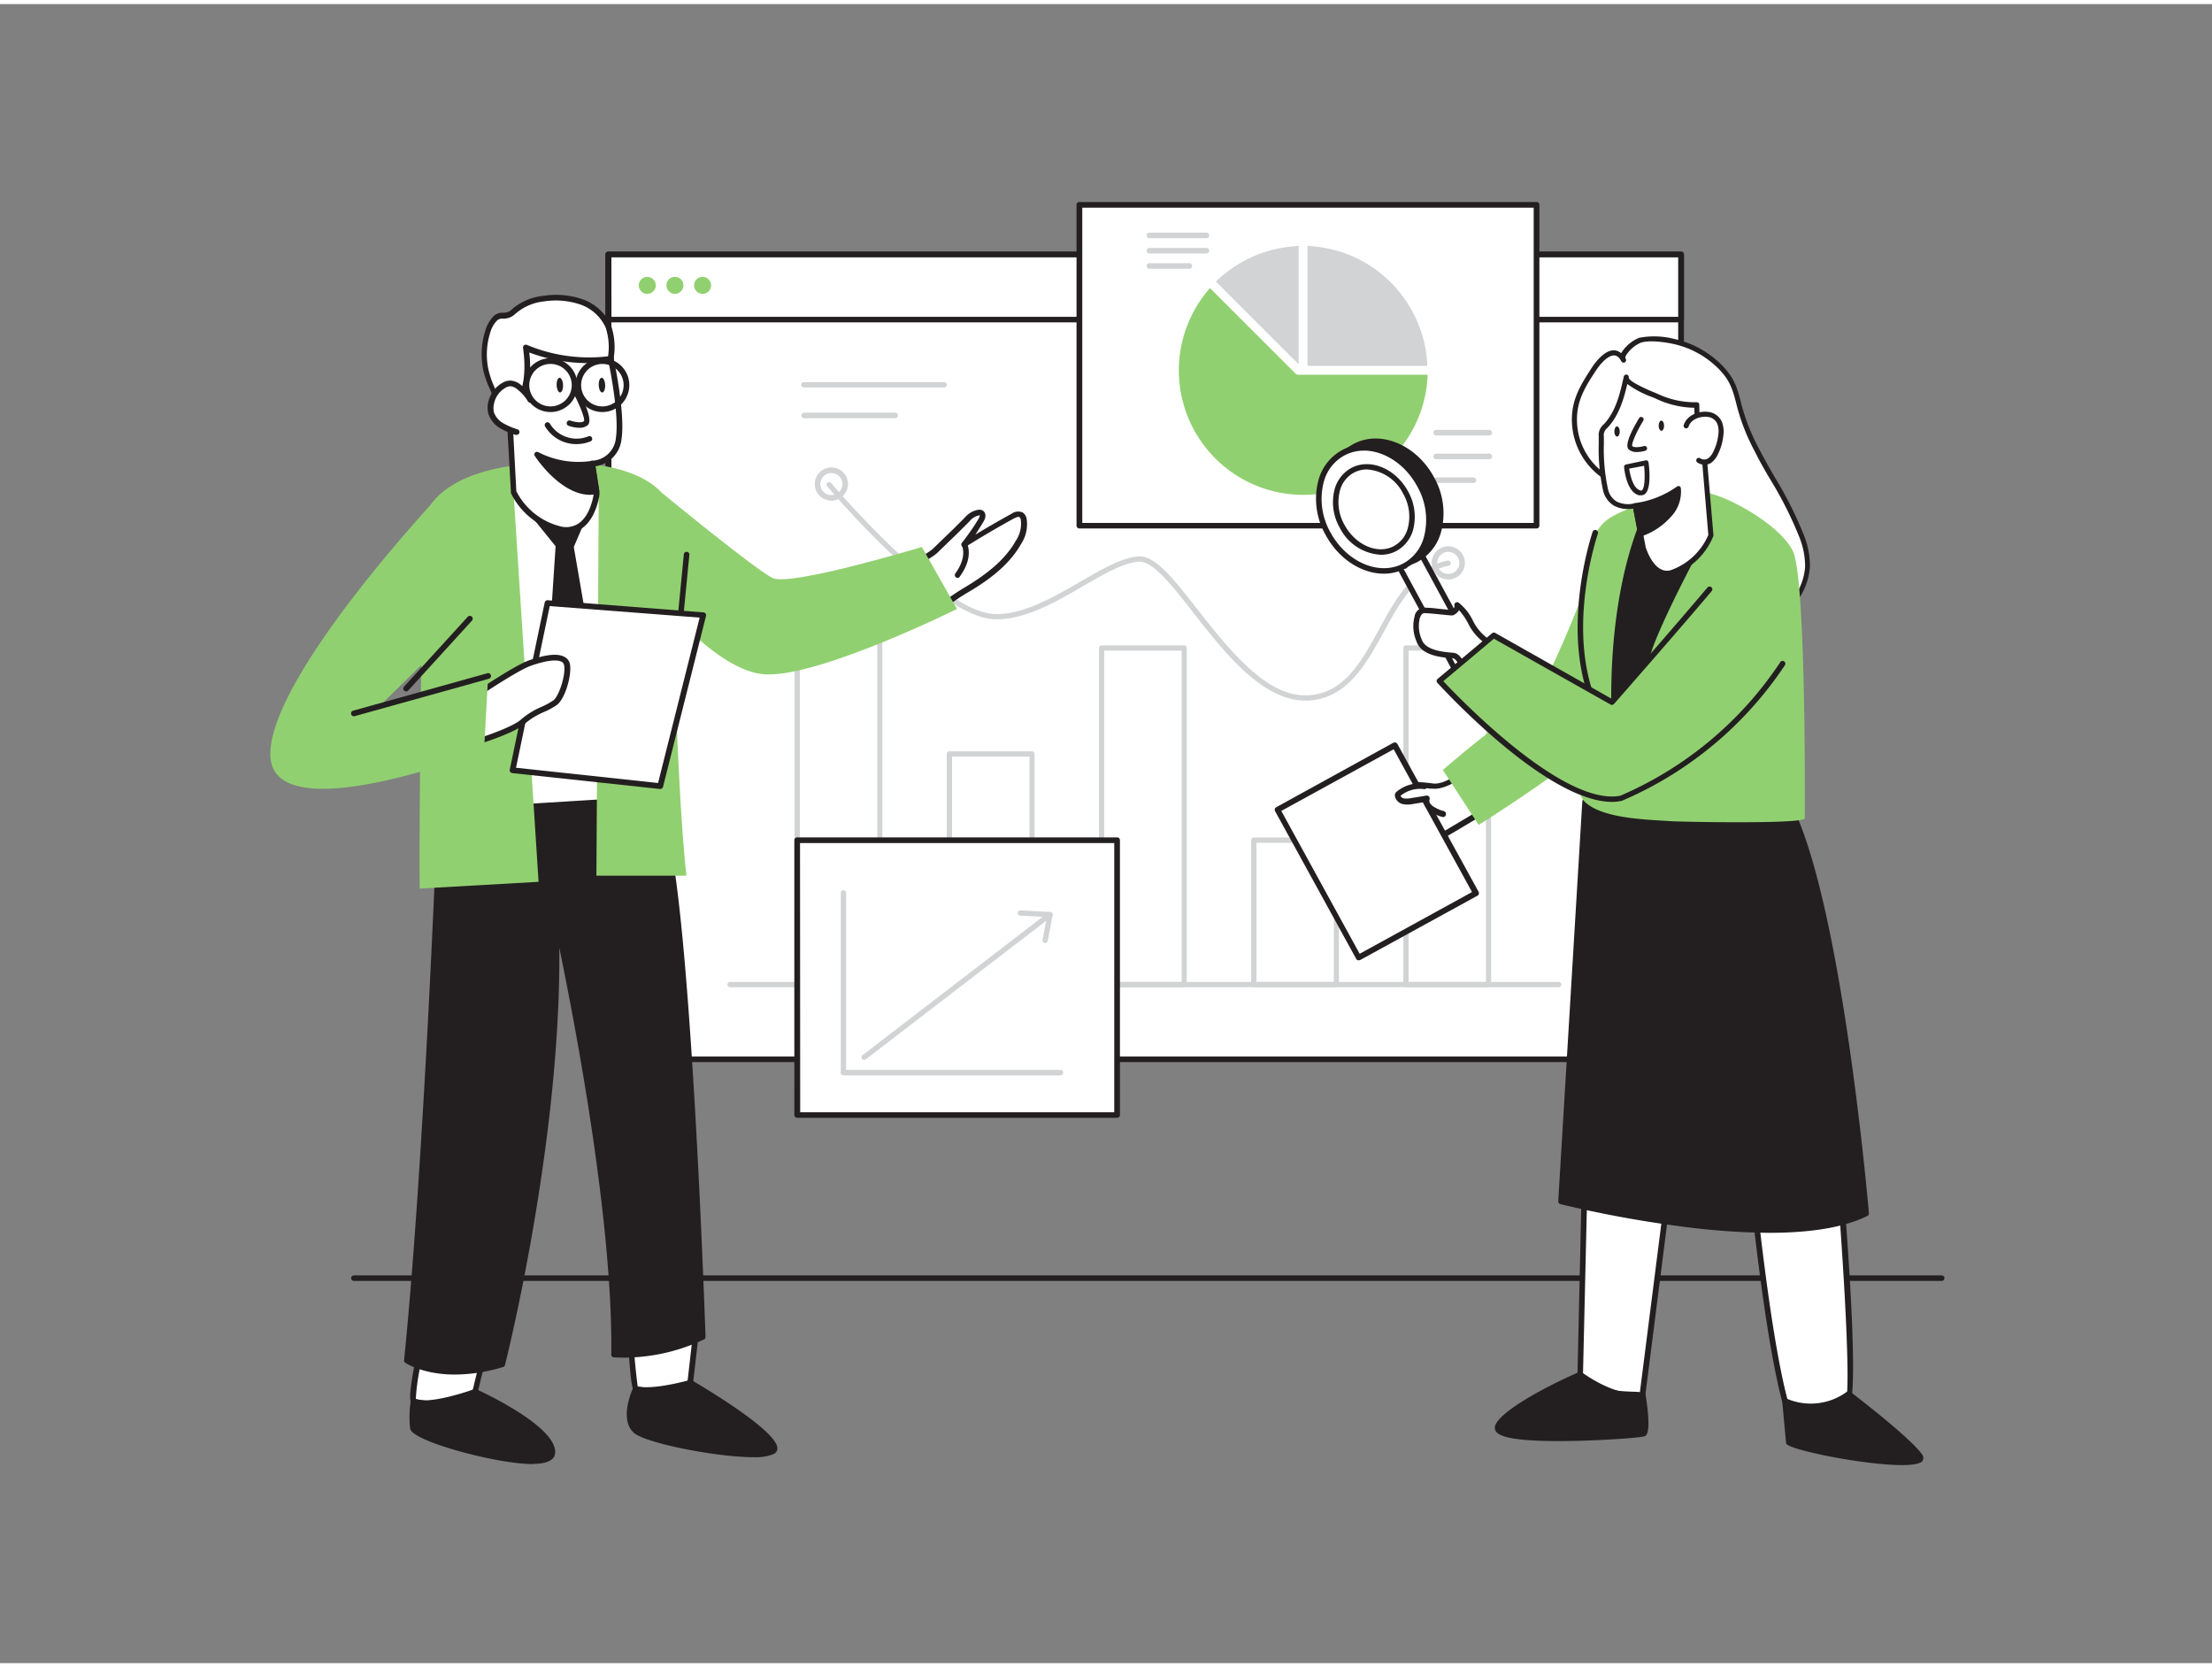 <svg xmlns="http://www.w3.org/2000/svg" viewBox="0 0 400 300" width="406" height="306" class="illustration styles_illustrationTablet__1DWOa"><rect x="0" y="0" width="400" height="300" fill="#808080" stroke="none"/><g id="_568_analytics_team_flatline" data-name="#568_analytics_team_flatline"><path d="M351.12,230.89H64a.5.5,0,0,1-.5-.5.5.5,0,0,1,.5-.5H351.12a.5.5,0,0,1,.5.5A.51.51,0,0,1,351.12,230.89Z" fill="#231f20"></path><rect x="110.04" y="45.28" width="193.95" height="145.51" fill="#fff"></rect><path d="M304,191.31H110a.52.52,0,0,1-.52-.52V45.28a.51.51,0,0,1,.52-.51H304a.51.51,0,0,1,.51.51V190.79A.51.51,0,0,1,304,191.31Zm-193.43-1H303.47V45.8H110.56Z" fill="#231f20"></path><path d="M159.08,177.78H144.16a.48.48,0,0,1-.48-.48V106.18a.49.49,0,0,1,.48-.48h14.92a.49.49,0,0,1,.48.48V177.3A.48.48,0,0,1,159.08,177.78Zm-14.44-.95h14V106.66h-14Z" fill="#d1d3d4"></path><path d="M186.6,177.78H171.68a.48.48,0,0,1-.48-.48V135.59a.48.48,0,0,1,.48-.47H186.6a.48.48,0,0,1,.48.47V177.3A.48.48,0,0,1,186.6,177.78Zm-14.44-.95h14V136.07h-14Z" fill="#d1d3d4"></path><path d="M214.12,177.78H199.2a.47.47,0,0,1-.47-.48V116.43a.47.47,0,0,1,.47-.47h14.92a.47.47,0,0,1,.48.47V177.3A.47.47,0,0,1,214.12,177.78Zm-14.44-.95h14V116.91h-14Z" fill="#d1d3d4"></path><path d="M241.64,177.78H226.72a.47.47,0,0,1-.47-.48V151.19a.48.48,0,0,1,.47-.48h14.92a.48.48,0,0,1,.48.48V177.3A.47.47,0,0,1,241.64,177.78Zm-14.44-.95h14V151.67h-14Z" fill="#d1d3d4"></path><path d="M269.17,177.78H254.25a.47.47,0,0,1-.48-.48V116.43a.47.47,0,0,1,.48-.47h14.92a.47.47,0,0,1,.47.47V177.3A.47.47,0,0,1,269.17,177.78Zm-14.45-.95h14V116.91h-14Z" fill="#d1d3d4"></path><path d="M268.81,81.81H243.57a.48.48,0,1,1,0-1h25.24a.48.48,0,1,1,0,1Z" fill="#d1d3d4"></path><path d="M268.81,87.38H243.57a.48.48,0,1,1,0-.95h25.24a.48.48,0,1,1,0,.95Z" fill="#d1d3d4"></path><path d="M260,93H243.57a.48.48,0,1,1,0-1H260a.48.48,0,1,1,0,1Z" fill="#d1d3d4"></path><path d="M170.66,69.32H145.42a.48.48,0,1,1,0-.95h25.24a.48.48,0,1,1,0,.95Z" fill="#d1d3d4"></path><path d="M161.88,74.89H145.42a.48.48,0,1,1,0-1h16.46a.48.48,0,1,1,0,1Z" fill="#d1d3d4"></path><path d="M236,125.94c-7.8,0-14.67-8.8-20.21-15.9-3.7-4.74-7.2-9.21-9.68-9.21h-.06c-2.7.08-6.31,2.17-10.15,4.39-5.1,3-10.89,6.29-16.28,6-10.1-.55-29.24-23.06-30-24a.47.47,0,0,1,0-.67.49.49,0,0,1,.68.06c.19.23,19.68,23.15,29.37,23.67,5.11.3,10.77-3,15.76-5.88,3.93-2.27,7.65-4.43,10.59-4.52h.1c2.94,0,6.25,4.24,10.42,9.58C222,116.39,228.71,125,236,125h.44c6.57-.32,9.65-5.94,12.92-11.89,3-5.55,6.19-11.28,12.41-12.47a.48.48,0,0,1,.56.38.48.48,0,0,1-.38.56c-5.78,1.1-8.82,6.64-11.75,12-3.25,5.92-6.61,12-13.71,12.38Z" fill="#d1d3d4"></path><path d="M281.93,177.78H132.1a.48.48,0,1,1,0-.95H281.93a.48.48,0,0,1,0,.95Z" fill="#d1d3d4"></path><path d="M150.34,89.79a3,3,0,1,1,3-3A3,3,0,0,1,150.34,89.79Zm0-5a2,2,0,1,0,2,2A2,2,0,0,0,150.34,84.8Z" fill="#d1d3d4"></path><path d="M261.9,104.05a3,3,0,1,1,3-3A3,3,0,0,1,261.9,104.05Zm0-5a2,2,0,1,0,2,2A2,2,0,0,0,261.9,99.07Z" fill="#d1d3d4"></path><rect x="110.04" y="45.28" width="193.95" height="11.75" fill="#fff"></rect><path d="M304,57.55H110a.51.51,0,0,1-.52-.51V45.28a.51.51,0,0,1,.52-.51H304a.51.51,0,0,1,.51.51V57A.51.51,0,0,1,304,57.55Zm-193.43-1H303.47V45.8H110.56Z" fill="#231f20"></path><rect x="195.19" y="36.29" width="82.67" height="58.02" fill="#fff"></rect><path d="M277.86,94.82H195.19a.52.52,0,0,1-.52-.51v-58a.52.52,0,0,1,.52-.52h82.67a.51.51,0,0,1,.51.52v58A.51.51,0,0,1,277.86,94.82Zm-82.15-1h81.63v-57H195.71Z" fill="#231f20"></path><path d="M219,51.55l15.23,15.22a.78.78,0,0,0,.61.26q11.46,0,22.94,0h.38a22.5,22.5,0,1,1-39.36-15.67Z" fill="#91d070"></path><path d="M236.44,43.71V65.43l.22,0,21,0c.46,0,.46,0,.43-.48A22.7,22.7,0,0,0,244.7,45.65a23.16,23.16,0,0,0-7.27-1.84Z" fill="#d1d3d4"></path><path d="M234.84,65.14V43.73a24.42,24.42,0,0,0-7.38,1.55,23.25,23.25,0,0,0-7.59,4.9Z" fill="#d1d3d4"></path><path d="M269.32,78h-9.61a.5.5,0,0,1-.5-.5.5.5,0,0,1,.5-.5h9.61a.5.5,0,0,1,.5.5A.5.5,0,0,1,269.32,78Z" fill="#d1d3d4"></path><path d="M269.32,82.3h-9.61a.5.5,0,0,1-.5-.5.5.5,0,0,1,.5-.5h9.61a.5.5,0,0,1,.5.5A.5.5,0,0,1,269.32,82.3Z" fill="#d1d3d4"></path><path d="M266.45,86.59h-6.74a.5.5,0,0,1-.5-.5.5.5,0,0,1,.5-.5h6.74a.5.5,0,0,1,.5.5A.5.5,0,0,1,266.45,86.59Z" fill="#d1d3d4"></path><path d="M218.16,42.33H207.84a.5.5,0,0,1-.5-.5.5.5,0,0,1,.5-.5h10.32a.5.5,0,0,1,.5.5A.5.5,0,0,1,218.16,42.33Z" fill="#d1d3d4"></path><path d="M218.16,45.1H207.84a.5.5,0,0,1-.5-.5.5.5,0,0,1,.5-.5h10.32a.5.5,0,0,1,.5.5A.5.5,0,0,1,218.16,45.1Z" fill="#d1d3d4"></path><path d="M215.08,47.86h-7.24a.5.5,0,0,1,0-1h7.24a.5.5,0,0,1,0,1Z" fill="#d1d3d4"></path><path d="M113.84,237.92s.56,12.18,1.12,12.48,8.43,1,9.83-1.1l1-8.7Z" fill="#fff"></path><path d="M119,251.29a15.17,15.17,0,0,1-4.23-.44c-.31-.16-.82-.43-1.39-12.9a.51.51,0,0,1,.18-.42.48.48,0,0,1,.44-.11l11.93,2.68a.51.51,0,0,1,.4.56l-1,8.69a.45.45,0,0,1-.08.23C124.33,250.91,121.47,251.29,119,251.29ZM115.32,250c1.16.28,7.68.69,9-.88l.92-8.09-10.82-2.44A109.59,109.59,0,0,0,115.32,250Zm0,.11Z" fill="#231f20"></path><path d="M75.61,245.47s-1.31,6.64-.84,7.11,6.82,1,7.85.74,3.27-2.43,3.27-2.43l2.06-8.5Z" fill="#fff"></path><path d="M81.56,253.9c-2.23,0-6.56-.36-7.16-1-.19-.2-.66-.66.7-7.57a.53.53,0,0,1,.39-.4l12.33-3.08a.54.54,0,0,1,.49.13.52.52,0,0,1,.14.49L86.39,251a.52.52,0,0,1-.14.25c-.24.23-2.37,2.25-3.49,2.55A6.08,6.08,0,0,1,81.56,253.9Zm-6.37-1.66a32.09,32.09,0,0,0,7.29.59,12,12,0,0,0,3-2.21l1.82-7.52-11.2,2.79A38.91,38.91,0,0,0,75.19,252.24Zm0,.08Z" fill="#231f20"></path><path d="M79.37,152.84s-2.24,57.55-5.77,92.45c0,0,6,4,17.24.68,0,0,11.22-43.91,9.67-80.7,0,0,10.92,48.47,10.54,78.94A33.82,33.82,0,0,0,127.17,241s-2.34-70.66-6.54-89.73-4.36-16.44-4.36-16.44L82,145.59Z" fill="#231f20"></path><path d="M82.29,247.82c-5.73,0-8.79-2-9-2.12a.5.5,0,0,1-.22-.46c3.49-34.49,5.75-91.84,5.77-92.42a.4.4,0,0,1,0-.15l2.66-7.25a.52.52,0,0,1,.32-.31l34-10.71a.53.53,0,0,1,.38-.21c.58,0,1.07-.09,4.83,17,4.16,18.89,6.53,89.1,6.55,89.81a.48.48,0,0,1-.27.46A33.86,33.86,0,0,1,111,244.71a.5.5,0,0,1-.46-.51c.3-24.18-6.63-60.16-9.4-73.56.33,35.25-9.71,75-9.82,75.45a.5.5,0,0,1-.34.36A30.27,30.27,0,0,1,82.29,247.82ZM74.13,245c1.23.67,6.88,3.29,16.3.55.94-3.78,11-45.49,9.58-80.28a.5.5,0,0,1,.44-.52.5.5,0,0,1,.55.39c.11.48,10.81,48.37,10.56,78.58a33.69,33.69,0,0,0,15.1-3.07c-.18-5.2-2.52-71.16-6.52-89.31-2.6-11.77-3.6-15.08-4-16L82.42,146l-2.56,6.95C79.77,155.39,77.54,211.06,74.13,245Z" fill="#231f20"></path><path d="M90,72.34c-.48-2.13-1.66-3.86-2.15-6a13.68,13.68,0,0,1,.29-7.1,5.51,5.51,0,0,1,1.44-2.5c.67-.61,1.36-.3,2.12-.53s1-.55,1.62-1a9.81,9.81,0,0,1,4.88-1.94,14.4,14.4,0,0,1,6.78.55,8.43,8.43,0,0,1,5,4.48c1,2.29.45,4.73.42,7.12a9.39,9.39,0,0,1-2.61,6.28,10.68,10.68,0,0,1-5.94,3.07,18.75,18.75,0,0,1-6.76-.18,9.41,9.41,0,0,1-3.37-1.14C90.68,72.77,90.28,73.5,90,72.34Z" fill="#fff"></path><path d="M99.12,75.48A22.64,22.64,0,0,1,95,75.06a10.32,10.32,0,0,1-3.55-1.21,1.38,1.38,0,0,0-.74-.24c-.6-.07-1-.27-1.16-1.16a15.55,15.55,0,0,0-1-2.91,17.24,17.24,0,0,1-1.1-3.08,14,14,0,0,1,.3-7.37,6.21,6.21,0,0,1,1.58-2.73,2.33,2.33,0,0,1,1.64-.55,3.1,3.1,0,0,0,.69-.08,2,2,0,0,0,.94-.56c.14-.12.3-.26.51-.41a10.26,10.26,0,0,1,5.13-2,14.8,14.8,0,0,1,7,.58,8.87,8.87,0,0,1,5.25,4.76,12.06,12.06,0,0,1,.53,5.6c0,.57-.07,1.15-.08,1.73A9.8,9.8,0,0,1,108.13,72a11.22,11.22,0,0,1-6.22,3.23A15.58,15.58,0,0,1,99.12,75.48Zm-8.46-2.91h.13A2.52,2.52,0,0,1,92,73a9.14,9.14,0,0,0,3.19,1.08,18.23,18.23,0,0,0,6.58.17,10.18,10.18,0,0,0,5.65-2.91,8.86,8.86,0,0,0,2.47-5.94c0-.59.05-1.18.08-1.78a11.28,11.28,0,0,0-.45-5.13,7.85,7.85,0,0,0-4.66-4.19,13.9,13.9,0,0,0-6.53-.53,9.3,9.3,0,0,0-4.64,1.84L93.2,56a3,3,0,0,1-1.33.77,3.67,3.67,0,0,1-.94.12,1.35,1.35,0,0,0-1,.29,5,5,0,0,0-1.29,2.27,13,13,0,0,0-.27,6.83,16.2,16.2,0,0,0,1,2.9,17.45,17.45,0,0,1,1.1,3.1h0c.06.27.11.34.12.34Z" fill="#231f20"></path><path d="M120.63,143.58c-2.82-13.16-8-55.78-9.28-56.34-3-1.39-19-2.95-22.66,3.21-1.13,1.93-1.87,43.94-.42,55.14Z" fill="#fff"></path><path d="M88.27,146.11a.52.52,0,0,1-.51-.45c-1.45-11.2-.75-53.36.49-55.47,3.89-6.64,20.42-4.74,23.31-3.42.78.35,1.48,4.28,4.7,26.26,1.75,12,3.56,24.3,4.87,30.44a.51.51,0,0,1-.47.62l-32.35,2Zm13.81-59.6c-5.25,0-11.06,1-12.94,4.2-1,2-1.86,41.93-.41,54.33L120,143.1c-1.31-6.34-3.06-18.32-4.76-29.92-1.66-11.32-3.53-24.12-4.22-25.52A28.73,28.73,0,0,0,102.08,86.51ZM111,87.6Z" fill="#231f20"></path><polygon points="105.26 93.31 103.22 98.11 108.16 126.69 104.65 132.64 98.97 128.47 100.96 97.88 95.9 91.61 105.26 93.31" fill="#231f20"></polygon><path d="M104.65,133.14a.45.45,0,0,1-.29-.1l-5.69-4.17a.48.48,0,0,1-.2-.43l2-30.4-4.94-6.12a.48.48,0,0,1,0-.56.5.5,0,0,1,.52-.24l9.36,1.69a.52.52,0,0,1,.35.26.5.5,0,0,1,0,.43l-2,4.67,4.91,28.43a.5.5,0,0,1-.06.34l-3.51,6a.49.49,0,0,1-.33.23Zm-5.17-4.91,5,3.68,3.13-5.32-4.9-28.4a.45.45,0,0,1,0-.28l1.8-4.22-7.43-1.35,4.22,5.22a.54.54,0,0,1,.11.35Z" fill="#231f20"></path><path d="M97.39,158.72l-4.53-70.5,15.42-.55-.43,69.94h16.28c-2.26-19.93-2.48-67.12-4.37-69.17-7.1-7.71-25.29-5.13-25.29-5.13s-13.11.63-17.26,8.3c-1,1.93-1.46,60-1.32,68.33Z" fill="#91d070"></path><path d="M107.07,83.09l.83,5.38s-.85,7.83-6.77,6.46a12.78,12.78,0,0,1-8.27-6.71L92.11,74s4.35-2.38,3-11.88a29.28,29.28,0,0,0,15.36,2s2.11,9.77,1.44,14.35A5.06,5.06,0,0,1,107.07,83.09Z" fill="#fff"></path><path d="M102.47,95.6a6.3,6.3,0,0,1-1.46-.17,13.16,13.16,0,0,1-8.62-7,.48.48,0,0,1,0-.18L91.59,74a.52.52,0,0,1,.27-.48s4-2.38,2.72-11.34a.51.51,0,0,1,.73-.54,29.15,29.15,0,0,0,15.07,2,.5.5,0,0,1,.58.4c.08.4,2.12,9.92,1.44,14.54a5.54,5.54,0,0,1-4.74,5l.75,4.85a.29.29,0,0,1,0,.13c0,.18-.5,4.33-3.13,6.2A4.71,4.71,0,0,1,102.47,95.6Zm-9.1-7.51a12.32,12.32,0,0,0,7.88,6.33,4.09,4.09,0,0,0,3.43-.54c2.1-1.48,2.63-4.9,2.7-5.41l-.82-5.31a.53.53,0,0,1,.12-.41.49.49,0,0,1,.38-.18,4.52,4.52,0,0,0,4.32-4.17c.57-3.88-.93-11.73-1.34-13.71A30.2,30.2,0,0,1,95.71,63c.88,7.75-2.11,10.61-3.07,11.31Z" fill="#231f20"></path><path d="M104,69.84s2.81,5.16,2,5.93-3,0-3,0" fill="#fff"></path><path d="M104.81,76.62a6.58,6.58,0,0,1-2-.36.5.5,0,0,1-.3-.64.49.49,0,0,1,.64-.3c.6.21,2,.51,2.46.08.19-.43-.76-2.93-2.06-5.32a.49.49,0,0,1,.19-.68.5.5,0,0,1,.68.2c1.37,2.51,2.8,5.68,1.86,6.54A2.24,2.24,0,0,1,104.81,76.62Z" fill="#231f20"></path><ellipse cx="101.24" cy="68.9" rx="0.58" ry="1.33" transform="translate(-2.81 4.32) rotate(-2.41)" fill="#231f20"></ellipse><ellipse cx="108.85" cy="68.9" rx="0.58" ry="1.33" transform="translate(-2.8 4.64) rotate(-2.41)" fill="#231f20"></ellipse><path d="M95.9,71.55a8.17,8.17,0,0,0-2-2.31,2.79,2.79,0,0,0-1.52-.67,2.53,2.53,0,0,0-1.3.39,4.79,4.79,0,0,0-2.28,3.19A3.9,3.9,0,0,0,88.84,74a4.24,4.24,0,0,0,1.84,2.21,12.46,12.46,0,0,0,2.7,1.17" fill="#fff"></path><path d="M93.38,77.9l-.17,0a13.28,13.28,0,0,1-2.8-1.22,4.73,4.73,0,0,1-2.06-2.5,4.27,4.27,0,0,1-.08-2.11,5.33,5.33,0,0,1,2.52-3.54,2.83,2.83,0,0,1,1.58-.45,3.25,3.25,0,0,1,1.81.77,8.8,8.8,0,0,1,2.17,2.46.52.52,0,0,1-.19.71.51.51,0,0,1-.7-.19,7.74,7.74,0,0,0-1.91-2.16,2.2,2.2,0,0,0-1.22-.56,1.82,1.82,0,0,0-1,.32,4.26,4.26,0,0,0-2,2.84,3.42,3.42,0,0,0,0,1.6A3.78,3.78,0,0,0,91,75.79a12.72,12.72,0,0,0,2.59,1.11.51.51,0,0,1,.32.65A.52.52,0,0,1,93.38,77.9Z" fill="#231f20"></path><path d="M107.07,83.09a16.21,16.21,0,0,1-9.93-1.64s5.06,7.78,10.71,6.68Z" fill="#231f20"></path><path d="M106.73,88.74c-5.38,0-9.81-6.71-10-7a.51.51,0,0,1,0-.61.5.5,0,0,1,.6-.11A15.79,15.79,0,0,0,107,82.6a.49.49,0,0,1,.6.41l.78,5a.49.49,0,0,1-.4.56A6.21,6.21,0,0,1,106.73,88.74Zm-8-6.06c1.68,2,5,5.38,8.59,5l-.63-4A16.65,16.65,0,0,1,98.69,82.68Z" fill="#231f20"></path><path d="M99.56,73.77a4.87,4.87,0,1,1,4.86-4.86A4.87,4.87,0,0,1,99.56,73.77Zm0-8.7a3.84,3.84,0,1,0,3.83,3.84A3.84,3.84,0,0,0,99.56,65.07Z" fill="#231f20"></path><path d="M108.94,73.77a4.87,4.87,0,1,1,4.86-4.86A4.87,4.87,0,0,1,108.94,73.77Zm0-8.7a3.84,3.84,0,1,0,3.83,3.84A3.84,3.84,0,0,0,108.94,65.07Z" fill="#231f20"></path><path d="M165.1,101.94c0-.67,3.32-2.49,3.86-3l5.93-5.74A3.49,3.49,0,0,1,177,92a.7.7,0,0,1,.43.09c.38.25.2.84,0,1.23a37.57,37.57,0,0,1-3,4.47q4.31-2.7,8.76-5.14c.46-.25,1-.5,1.49-.22a1.28,1.28,0,0,1,.49.87,6.13,6.13,0,0,1-1,4.09c-2.22,3.93-6,6.6-9.79,8.86-1.84,1.09-3.43,2.36-5.22,3.54-.35.24-3.62,2-3.61,2.39Z" fill="#fff"></path><path d="M165.55,112.64a.51.51,0,0,1-.51-.49L164.58,102h0c0-.67.85-1.31,2.85-2.6a13.24,13.24,0,0,0,1.17-.81l3.92-3.79,2-2A4,4,0,0,1,177,91.43a1.25,1.25,0,0,1,.75.18c.54.37.6,1.12.13,1.92s-1,1.62-1.5,2.4c2.16-1.3,4.36-2.57,6.56-3.78a2,2,0,0,1,2-.21,1.71,1.71,0,0,1,.72,1.21,6.47,6.47,0,0,1-1,4.45c-2.32,4.11-6.35,6.88-10,9-1.1.65-2.09,1.36-3.13,2.1-.68.48-1.35,1-2.06,1.43-.08.06-.31.19-.62.36a23.75,23.75,0,0,0-2.79,1.76.51.51,0,0,1-.46.35Zm.07-10.66.4,9c.5-.34,1.23-.77,2.3-1.39.28-.15.49-.27.56-.32.7-.46,1.36-.93,2-1.41,1-.72,2.07-1.47,3.2-2.15,3.52-2.09,7.41-4.76,9.61-8.66a5.53,5.53,0,0,0,.91-3.74.82.82,0,0,0-.25-.54c-.25-.15-.79.15-1,.24-2.95,1.62-5.89,3.34-8.73,5.13a.52.52,0,0,1-.66-.09.5.5,0,0,1,0-.66A39.47,39.47,0,0,0,177,93a1.17,1.17,0,0,0,.18-.56s0,0-.09,0h0a3.06,3.06,0,0,0-1.77,1.09l-2,2-3.92,3.79a10.07,10.07,0,0,1-1.33.93A13.84,13.84,0,0,0,165.62,102Zm0-.07Z" fill="#231f20"></path><path d="M119.76,88.44s16.73,13.75,19.94,15.34,27-5.61,27-5.61l6.35,11.21s-24.61,12.21-34.51,11.83-22.28-17.42-22.28-17.42" fill="#91d070"></path><path d="M173.18,103.77a.49.49,0,0,1-.3-.1.52.52,0,0,1-.12-.72c2.16-3,1.23-4.89,1.19-5a.52.52,0,0,1,.91-.49c0,.09,1.3,2.47-1.26,6A.52.52,0,0,1,173.18,103.77Z" fill="#231f20"></path><path d="M104.2,79.57a6.56,6.56,0,0,1-5.61-3.17.5.5,0,0,1,.13-.7.51.51,0,0,1,.7.14,5.64,5.64,0,0,0,7,2.31.5.5,0,0,1,.41.91A7.05,7.05,0,0,1,104.2,79.57Z" fill="#231f20"></path><path d="M121.57,126.26h0a.51.51,0,0,1-.46-.56l2.56-26.32a.52.52,0,0,1,1,.1l-2.56,26.32A.53.53,0,0,1,121.57,126.26Z" fill="#231f20"></path><polygon points="92.69 138.54 99 108.31 127.17 110.47 119.39 141.41 92.69 138.54" fill="#fff"></polygon><path d="M119.39,141.93h-.06l-26.7-2.87a.56.56,0,0,1-.36-.21.51.51,0,0,1-.09-.41l6.32-30.23a.51.51,0,0,1,.54-.41L127.21,110a.52.52,0,0,1,.38.21.51.51,0,0,1,.08.43l-7.78,30.94A.52.52,0,0,1,119.39,141.93Zm-26.08-3.84L119,140.85l7.52-29.91-27.11-2.08Z" fill="#231f20"></path><path d="M86.55,124.62s6.73-4.53,9.16-5.42c3.3-1.2,6.35-1.56,6.78.15s-.81,6-2.13,7-4.19,1.86-5.79,3.42-8,3.56-8,3.56Z" fill="#fff"></path><path d="M86.55,133.82a.54.54,0,0,1-.51-.52v-8.68a.5.5,0,0,1,.22-.43c.28-.19,6.81-4.57,9.28-5.47,1.72-.64,4.86-1.57,6.49-.7a1.83,1.83,0,0,1,1,1.2c.46,1.83-.76,6.32-2.32,7.51A13.15,13.15,0,0,1,98.39,128a13.29,13.29,0,0,0-3.46,2.11c-1.68,1.63-8,3.6-8.22,3.68A.45.45,0,0,1,86.55,133.82Zm.52-8.93v7.7c2.08-.69,6-2.14,7.14-3.22a14.37,14.37,0,0,1,3.73-2.3,13.62,13.62,0,0,0,2.11-1.15c1.12-.86,2.33-4.89,1.94-6.45a.81.81,0,0,0-.44-.54c-.92-.49-3-.2-5.66.76C93.79,120.46,88.26,124.1,87.07,124.89Z" fill="#231f20"></path><path d="M79.81,88.44s-30.93,32.78-30.93,47.21S87.53,135,87.53,135l.74-13.48L68.58,127l19-18.66Z" fill="#91d070"></path><path d="M64,128.78a.51.51,0,0,1-.5-.38.5.5,0,0,1,.36-.63L88.14,121a.51.51,0,1,1,.27,1l-24.33,6.78Z" fill="#231f20"></path><path d="M73.45,124.29a.52.52,0,0,1-.38-.87l11.55-12.67a.52.52,0,0,1,.76.7L73.83,124.12A.52.52,0,0,1,73.45,124.29Z" fill="#231f20"></path><path d="M74.77,252.58a18.86,18.86,0,0,0-.1,4.9c.33,2.11,24.8,9,25.22,4.49s-14-11.08-14-11.08S77.48,254,74.77,252.58Z" fill="#231f20"></path><path d="M96.24,264c-6.32,0-21.7-4.09-22.07-6.4a19.33,19.33,0,0,1,.11-5.06.48.48,0,0,1,.26-.37.53.53,0,0,1,.46,0c2.06,1.07,8.44-.87,10.72-1.71a.55.55,0,0,1,.38,0c1.51.69,14.72,6.87,14.28,11.58-.11,1.21-1.36,1.86-3.72,1.93Zm-21-10.7a17.13,17.13,0,0,0,0,4.15c.69,1.38,17,6.48,22.79,5.42.91-.17,1.4-.48,1.44-.91.31-3.34-9.48-8.61-13.52-10.49C84.48,251.93,78.22,254.06,75.19,253.26Z" fill="#231f20"></path><path d="M115,250.4s-2.52,5.35,0,7.59,25.67,6.31,25.11,3.08-15.28-11.77-15.28-11.77S118.05,251.22,115,250.4Z" fill="#231f20"></path><path d="M136.25,262.76c-6.73,0-19.54-2.55-21.62-4.4-2.77-2.46-.23-7.94-.12-8.17a.5.5,0,0,1,.58-.27c2.92.78,9.5-1.08,9.56-1.1a.48.48,0,0,1,.39,0c1.53.89,14.94,8.77,15.52,12.13a1.12,1.12,0,0,1-.67,1.24A8.56,8.56,0,0,1,136.25,262.76Zm-21-11.78c-.49,1.19-1.83,5,0,6.63,2.25,2,21.18,5.38,24.11,3.75.19-.11.18-.17.18-.2-.38-2.16-9.23-8-14.86-11.33C123.59,250.14,118.27,251.52,115.26,251Z" fill="#231f20"></path><circle cx="117.05" cy="50.86" r="1.54" fill="#91d070"></circle><circle cx="122.05" cy="50.86" r="1.54" fill="#91d070"></circle><circle cx="127.05" cy="50.86" r="1.54" fill="#91d070"></circle><path d="M316.11,206.14s2.91,32.45,6.67,46.44c.65,2.41,9,2.55,11.14,1.16s-1.61-45.46-1.62-45.53Z" fill="#fff"></path><path d="M329.07,255.14a14.39,14.39,0,0,1-4.86-.72,2.81,2.81,0,0,1-1.93-1.71c-3.73-13.87-6.65-46.2-6.68-46.52a.53.53,0,0,1,.15-.42.53.53,0,0,1,.43-.14l16.18,2.06a.51.51,0,0,1,.44.41c.09.41,4,44.4,1.4,46.07A10.78,10.78,0,0,1,329.07,255.14Zm-12.38-48.4c.43,4.62,3.17,33,6.58,45.71.1.36.56.72,1.3,1,2.63,1,7.65.77,9.07-.15,1.53-2-1.25-38.65-1.82-44.64Z" fill="#231f20"></path><path d="M286.73,203.21l-1,44.61s6.41,4.86,11.25,3.74l5.87-46.08Z" fill="#fff"></path><path d="M295.46,252.25c-4.67,0-9.79-3.84-10-4a.54.54,0,0,1-.2-.43l1-44.6a.51.51,0,0,1,.18-.38.54.54,0,0,1,.41-.12L302.93,205a.52.52,0,0,1,.44.58l-5.86,46.09a.53.53,0,0,1-.4.44A7.58,7.58,0,0,1,295.46,252.25Zm-9.2-4.69c1.09.78,6.24,4.23,10.27,3.57l5.75-45.21-15-2.11Z" fill="#231f20"></path><path d="M286.63,144.3l-4.35,72.29s39,9.82,55.18,2.18c0,0-4.73-56.16-14.13-74.09Z" fill="#231f20"></path><path d="M319.9,222.19A128.7,128.7,0,0,1,303.74,221a206.57,206.57,0,0,1-21.58-4,.51.51,0,0,1-.38-.52l4.35-72.29a.5.5,0,0,1,.5-.47h0l36.7.38a.51.51,0,0,1,.44.27c9.35,17.81,14.14,73.72,14.19,74.28a.49.49,0,0,1-.29.49C333.48,221.2,327.53,222.19,319.9,222.19Zm-37.1-6c4.15,1,39,9.06,54.13,2.25-.42-4.75-5.13-56.11-13.91-73.28l-35.92-.37Z" fill="#231f20"></path><path d="M263.54,139.91s-2.54,1.74-4.39,1.53-6-.89-6.17,1.34,4.63,9.42,4.62,9.49,11.07-6.53,11.07-6.53Z" fill="#fff"></path><path d="M257.49,152.75a.38.38,0,0,1-.15-.05.57.57,0,0,1-.19-.22c0-.06-.12-.19-.24-.39-3.07-4.89-4.52-7.94-4.43-9.34a1.84,1.84,0,0,1,.68-1.36c1.25-1,3.9-.71,5.66-.5l.38.05c1.66.2,4-1.43,4.06-1.44a.49.49,0,0,1,.66.08l5.13,5.83a.54.54,0,0,1,.12.41.52.52,0,0,1-.24.35C259.27,151.92,257.88,152.75,257.49,152.75ZM256,141.67a3.77,3.77,0,0,0-2.22.49.85.85,0,0,0-.31.65c0,.8.65,3,4.27,8.75l0,0c1.43-.82,6.43-3.79,10.12-6l-4.45-5.06c-.81.5-2.75,1.56-4.36,1.37l-.4,0A22,22,0,0,0,256,141.67Z" fill="#231f20"></path><path d="M291.49,92.69S280,125.17,276.16,126.9s-15.25,11.59-15.25,11.59l6.48,9.94s13.75-8.62,19.45-13.74S291.49,92.69,291.49,92.69Z" fill="#91d070"></path><rect x="236.87" y="137.95" width="24.21" height="30.49" transform="translate(-43 138.7) rotate(-28.76)" fill="#fff"></rect><path d="M245.7,172.9a.39.39,0,0,1-.15,0,.48.48,0,0,1-.3-.24l-14.68-26.73a.52.52,0,0,1,.21-.7L252,133.55a.55.55,0,0,1,.4,0,.5.5,0,0,1,.3.25l14.68,26.73a.52.52,0,0,1-.21.7L246,172.84A.57.57,0,0,1,245.7,172.9Zm-14-27,14.17,25.83,20.32-11.16-14.17-25.82Z" fill="#231f20"></path><path d="M311.26,65.8c2.21,2.29,2.59,4.15,3.35,7.09a37.62,37.62,0,0,0,3.15,7.83c2.64,5.1,5.95,9.87,8,15.28a14.76,14.76,0,0,1,1.14,5.73,11.34,11.34,0,0,1-5.38,8.84,16.89,16.89,0,0,1-10.33,2.3,9.86,9.86,0,0,1-4-1,9.4,9.4,0,0,1-3.35-3.45,28.93,28.93,0,0,1-3.53-10.47c-.54-3.13-1-6.37-3.45-8.7-1.81-1.73-4.36-2.38-6.48-3.71a12.46,12.46,0,0,1-5.63-10c-.12-3.87,1.6-6.52,3.6-9.6,1-1.5,3.66-4.58,5.24-1.51-.67-1.29,2.13-3.32,3.05-3.59a14,14,0,0,1,6,.2A16.84,16.84,0,0,1,311.26,65.8Z" fill="#fff"></path><path d="M312.69,113.39c-.52,0-1,0-1.57-.06a10.66,10.66,0,0,1-4.19-1.07,9.69,9.69,0,0,1-3.52-3.61A29.71,29.71,0,0,1,299.82,98l-.05-.3c-.51-2.95-1-6-3.27-8.14a13.7,13.7,0,0,0-3.81-2.31,23.57,23.57,0,0,1-2.59-1.34,12.86,12.86,0,0,1-5.85-10.42c-.12-4,1.63-6.7,3.65-9.82.37-.56,2.16-3.16,4-3.06a1.94,1.94,0,0,1,1.25.52,6.86,6.86,0,0,1,3.28-2.79,14.49,14.49,0,0,1,6.24.19,17.33,17.33,0,0,1,8.87,4.94h0c2.18,2.25,2.67,4.17,3.35,6.83l.12.47a37,37,0,0,0,3.12,7.72c.89,1.74,1.88,3.46,2.84,5.13a69.21,69.21,0,0,1,5.15,10.21,15,15,0,0,1,1.17,5.91,11.76,11.76,0,0,1-5.6,9.2A16.83,16.83,0,0,1,312.69,113.39ZM291.84,63.53c-1,0-2.32,1.34-3.15,2.6-2,3-3.64,5.63-3.52,9.34a11.9,11.9,0,0,0,5.41,9.67,25.74,25.74,0,0,0,2.5,1.3,14.44,14.44,0,0,1,4.05,2.47c2.46,2.35,3,5.55,3.54,8.64l.05.31a28.93,28.93,0,0,0,3.46,10.31,8.86,8.86,0,0,0,3.19,3.29,9.62,9.62,0,0,0,3.82,1,16.48,16.48,0,0,0,10.05-2.24,10.86,10.86,0,0,0,5.18-8.47,14.21,14.21,0,0,0-1.12-5.55,68.43,68.43,0,0,0-5.08-10.08c-1-1.67-2-3.41-2.86-5.16A37,37,0,0,1,314.17,73l-.12-.46c-.67-2.62-1.11-4.34-3.12-6.43a16.46,16.46,0,0,0-8.41-4.67c-1.44-.3-4.1-.72-5.79-.22A6,6,0,0,0,294,63.59c-.15.36-.06.53,0,.58a.47.47,0,0,1-.2.62.47.47,0,0,1-.62-.2h0c-.35-.69-.76-1-1.24-1.06Z" fill="#231f20"></path><path d="M326.36,147.24c-.12,1.08-22.68.63-24.29.51-4.15-.3-12.15-.4-15.44-3.45-2.31-2.14,0-6.53.21-9.61a89.84,89.84,0,0,0-.61-14.66,67.28,67.28,0,0,1,.75-18.8c.73-4,1.58-6.89,4.51-8.54,4.64-2.61,11.5-3.87,16.84-4.26,2.58-.19,13.49,5.39,15.9,10.54S326.37,146.52,326.36,147.24Z" fill="#91d070"></path><path d="M287.54,125a.5.5,0,0,1-.48-.34c-4.46-13.36.89-29.08.94-29.24a.5.5,0,0,1,.64-.3.5.5,0,0,1,.31.63c-.05.16-5.3,15.56-.94,28.59a.49.49,0,0,1-.32.63A.4.4,0,0,1,287.54,125Z" fill="#231f20"></path><path d="M307.19,98s-7.16,13.31-9,19.16-6.07,15.61-6.07,15.61-2.1-21.39,4.86-38.89Z" fill="#231f20"></path><path d="M292.08,133.18H292a.44.44,0,0,1-.37-.39c0-.21-2-21.7,4.9-39.1a.42.42,0,0,1,.23-.24.45.45,0,0,1,.34,0l10.25,4.12a.43.43,0,0,1,.22.61c-.07.14-7.16,13.35-9,19.1s-6,15.54-6.09,15.64A.43.43,0,0,1,292.08,133.18Zm5.11-38.76c-5.51,14.19-5.11,31-4.8,36.45,1.28-3.05,3.95-9.56,5.34-13.87,1.71-5.3,7.58-16.43,8.84-18.81Z" fill="#231f20"></path><path d="M295.7,90.68l1.44,7.6s1.69,5.81,5.35,4.45a12,12,0,0,0,6.89-6.68L308.09,80.7a27.49,27.49,0,0,1-1.25-8.21,16.24,16.24,0,0,1-7.28-1.62c-.9-.41-5.78-2.2-5.5-3.45-.69,3.11-1.47,6.38-3.63,8.73a3.58,3.58,0,0,0-.79,1.08,2.77,2.77,0,0,0-.09,1c.05,3.24,0,6.41.77,9.57C291.37,91.9,295.7,90.68,295.7,90.68Z" fill="#fff"></path><path d="M301.4,103.4a3.26,3.26,0,0,1-1.45-.35c-2.2-1.11-3.21-4.5-3.25-4.64l-1.37-7.19a5.38,5.38,0,0,1-3.46-.51,4.35,4.35,0,0,1-2-2.84,34.81,34.81,0,0,1-.77-8.33l0-1.35A2.52,2.52,0,0,1,290,76l.11-.12c2.14-2.33,2.88-5.62,3.52-8.53a.46.46,0,1,1,.9.2c0,.16.19.83,4.6,2.67.28.11.5.2.64.27A15.92,15.92,0,0,0,306.82,72a.48.48,0,0,1,.33.12.45.45,0,0,1,.14.32,25.39,25.39,0,0,0,1.06,7.4,3.41,3.41,0,0,1,.19.78c0,.13,1.3,15.35,1.3,15.35a.58.58,0,0,1,0,.19,12.32,12.32,0,0,1-7.16,7A3.55,3.55,0,0,1,301.4,103.4Zm-3.81-5.2s.93,3.1,2.77,4a2.37,2.37,0,0,0,2,.08A11.65,11.65,0,0,0,308.92,96c-1.29-15.27-1.29-15.26-1.29-15.29a4.07,4.07,0,0,0-.15-.55A25.82,25.82,0,0,1,306.39,73a17,17,0,0,1-7-1.67l-.61-.26a17.73,17.73,0,0,1-4.51-2.37c-.62,2.63-1.48,5.62-3.48,7.8l-.12.13a1.67,1.67,0,0,0-.64,1.58v1.36a33.66,33.66,0,0,0,.74,8.11,3.46,3.46,0,0,0,1.57,2.27,4.73,4.73,0,0,0,3.24.33.44.44,0,0,1,.37.05.48.48,0,0,1,.2.3l1.45,7.61Z" fill="#231f20"></path><path d="M296.68,95.86a11.89,11.89,0,0,0,5.08-3.33,6.22,6.22,0,0,0,1.76-4.91,17.26,17.26,0,0,1-7.82,3.06Z" fill="#231f20"></path><path d="M296.68,96.3a.46.46,0,0,1-.23-.06.42.42,0,0,1-.2-.3l-1-5.18a.45.45,0,0,1,.09-.35.43.43,0,0,1,.32-.17,17,17,0,0,0,7.59-3,.47.47,0,0,1,.43-.06.45.45,0,0,1,.27.33,6.61,6.61,0,0,1-1.87,5.28,12.45,12.45,0,0,1-5.29,3.47Zm-.46-5.23.8,4.21a11.78,11.78,0,0,0,4.41-3,6.21,6.21,0,0,0,1.68-3.81A17.16,17.16,0,0,1,296.22,91.07Z" fill="#231f20"></path><path d="M296.81,75.13s-2.66,4.39-1.95,5.1,2.59.14,2.59.14" fill="#fff"></path><path d="M296,81a2.11,2.11,0,0,1-1.49-.48c-.79-.79.6-3.51,1.89-5.65a.45.45,0,0,1,.61-.15.44.44,0,0,1,.15.61c-1.23,2-2.17,4.18-2,4.59.37.36,1.6.16,2.13,0a.44.44,0,0,1,.26.84A5.78,5.78,0,0,1,296,81Z" fill="#231f20"></path><ellipse cx="292.41" cy="77.3" rx="0.49" ry="0.92" transform="translate(-0.37 1.42) rotate(-0.28)" fill="#231f20"></ellipse><ellipse cx="300.43" cy="76.25" rx="0.49" ry="0.92" transform="translate(-0.37 1.46) rotate(-0.28)" fill="#231f20"></ellipse><path d="M304.92,76.28c.53-1.59,2.48-2.25,4-2a2.54,2.54,0,0,1,2.15,1.84,4.75,4.75,0,0,1,.1,1.84,9.68,9.68,0,0,1-1,3.28,3.44,3.44,0,0,1-1.05,1.33,1.75,1.75,0,0,1-2,0" fill="#fff"></path><path d="M308.25,83.3a2.52,2.52,0,0,1-1.3-.4.46.46,0,0,1,.49-.78,1.29,1.29,0,0,0,1.48,0,3.09,3.09,0,0,0,.89-1.16,9.21,9.21,0,0,0,.92-3.12,4.15,4.15,0,0,0-.09-1.66,2.08,2.08,0,0,0-1.78-1.52c-1.35-.2-3.07.39-3.5,1.71a.46.46,0,1,1-.87-.29c.59-1.79,2.76-2.59,4.51-2.32A3,3,0,0,1,311.52,76a5.22,5.22,0,0,1,.12,2,9.85,9.85,0,0,1-1,3.43,3.85,3.85,0,0,1-1.19,1.51A2.11,2.11,0,0,1,308.25,83.3Z" fill="#231f20"></path><path d="M266,122.67l1.45-.78a1.76,1.76,0,0,0,.35-2.43L256.56,98.63a1.82,1.82,0,0,0-2.25-1.06l-1.45.77a1.77,1.77,0,0,0-.35,2.44L263.8,121.6A1.8,1.8,0,0,0,266,122.67Z" fill="#fff"></path><path d="M265.49,123.3a2.54,2.54,0,0,1-2.13-1.46L252.07,101A2.7,2.7,0,0,1,251.8,99a1.72,1.72,0,0,1,.82-1l1.46-.77A2.26,2.26,0,0,1,257,98.39l11.29,20.83a2.69,2.69,0,0,1,.27,2.07,1.68,1.68,0,0,1-.82,1l-1.46.78A1.64,1.64,0,0,1,265.49,123.3ZM254.86,97.94a.64.64,0,0,0-.31.07l-1.46.78a.74.74,0,0,0-.34.44,1.79,1.79,0,0,0,.2,1.31l11.29,20.83c.38.71,1.1,1.1,1.56.85h0l1.46-.77a.73.73,0,0,0,.34-.45,1.77,1.77,0,0,0-.2-1.3L256.12,98.87A1.62,1.62,0,0,0,254.86,97.94Z" fill="#231f20"></path><polyline points="253.99 101.58 242.89 81.16 245.03 80.02" fill="#231f20"></polyline><path d="M254,102.08a.49.49,0,0,1-.44-.26l-11.1-20.43a.5.5,0,0,1,0-.38.53.53,0,0,1,.25-.3l2.13-1.13a.51.51,0,0,1,.68.2.5.5,0,0,1-.21.68l-1.69.9,10.86,20a.5.5,0,0,1-.2.68A.53.53,0,0,1,254,102.08Z" fill="#231f20"></path><ellipse cx="250.58" cy="90.23" rx="9.38" ry="11.62" transform="translate(-12.02 134.65) rotate(-29.4)" fill="#231f20"></ellipse><path d="M252.41,101.85c-4,0-8.18-2.6-10.55-7h0a13.19,13.19,0,0,1-1.28-10,8.77,8.77,0,0,1,4.21-5.32c4.81-2.57,11.32.13,14.51,6a13.19,13.19,0,0,1,1.27,10,8.76,8.76,0,0,1-4.21,5.33A8.41,8.41,0,0,1,252.41,101.85Zm-9.68-7.45c2.93,5.39,8.84,7.91,13.16,5.6a7.71,7.71,0,0,0,3.73-4.73,12.21,12.21,0,0,0-1.2-9.21c-2.93-5.39-8.84-7.9-13.16-5.6a7.66,7.66,0,0,0-3.72,4.73,12.2,12.2,0,0,0,1.19,9.21Z" fill="#231f20"></path><ellipse cx="248.44" cy="91.37" rx="9.38" ry="11.62" transform="translate(-12.86 133.75) rotate(-29.4)" fill="#fff"></ellipse><path d="M250.27,103c-4,0-8.18-2.61-10.55-7a13.19,13.19,0,0,1-1.28-10,8.77,8.77,0,0,1,4.22-5.33c4.81-2.56,11.31.14,14.5,6a13.24,13.24,0,0,1,1.28,10,8.79,8.79,0,0,1-4.22,5.32A8.3,8.3,0,0,1,250.27,103Zm-3.65-22.25a7.33,7.33,0,0,0-3.49.86,7.64,7.64,0,0,0-3.73,4.73,12.21,12.21,0,0,0,1.2,9.21c2.93,5.39,8.83,7.9,13.15,5.6a7.68,7.68,0,0,0,3.73-4.73,12.21,12.21,0,0,0-1.2-9.21C254.09,83.16,250.24,80.74,246.62,80.74Z" fill="#231f20"></path><ellipse cx="248.44" cy="91.37" rx="6.51" ry="8.06" transform="translate(-12.86 133.75) rotate(-29.4)" fill="#fff"></ellipse><path d="M249.71,99.58a8.87,8.87,0,0,1-7.45-4.91,9.29,9.29,0,0,1-.9-7,6.27,6.27,0,0,1,3-3.79c3.41-1.81,8,.09,10.26,4.23a9.33,9.33,0,0,1,.9,7,6.25,6.25,0,0,1-3,3.78A5.87,5.87,0,0,1,249.71,99.58Zm-2.53-15.43a5,5,0,0,0-2.35.58,5.14,5.14,0,0,0-2.51,3.19,8.27,8.27,0,0,0,.82,6.27c2,3.66,6,5.38,8.91,3.82a5.14,5.14,0,0,0,2.51-3.19,8.26,8.26,0,0,0-.82-6.27A7.88,7.88,0,0,0,247.18,84.15Z" fill="#231f20"></path><path d="M268.12,114.61l8.34,7.31-7.72,6.34c-3.62-6.18-4.3-10.34-6-10.46-2.42-.17-5.42-.6-6.14-2.78a6.48,6.48,0,0,1-.33-4.13,1.81,1.81,0,0,1,.89-1.18,2.07,2.07,0,0,1,.86-.06c1.61.09,4.5.46,4.63.39.58-.35,1-.73.84-1.39C265.6,110.1,266.09,113.06,268.12,114.61Z" fill="#fff"></path><path d="M268.74,128.76h-.08a.49.49,0,0,1-.35-.24,62.1,62.1,0,0,1-3.31-6.6c-.93-2.07-1.61-3.57-2.29-3.62-2.81-.19-5.79-.72-6.58-3.11a6.84,6.84,0,0,1-.33-4.45,1.88,1.88,0,0,1,2.21-1.58c.79,0,1.81.15,2.71.24.71.07,1.49.15,1.77.16.5-.32.57-.52.51-.8a.51.51,0,0,1,.21-.52.5.5,0,0,1,.56,0,9.15,9.15,0,0,1,2.55,3.19,8.72,8.72,0,0,0,2.1,2.78l0,0,8.34,7.32a.49.49,0,0,1,.17.38.49.49,0,0,1-.18.38l-7.72,6.34A.52.52,0,0,1,268.74,128.76Zm-11.08-18.63a.72.72,0,0,0-.31.05c-.3.11-.48.53-.61.88a6,6,0,0,0,.34,3.81c.61,1.84,3.36,2.26,5.7,2.43,1.28.09,2,1.64,3.13,4.2a62.67,62.67,0,0,0,3,6l6.81-5.59L267.8,115a9.72,9.72,0,0,1-2.35-3.07,11.17,11.17,0,0,0-1.61-2.33,2.31,2.31,0,0,1-.94.86c-.19.12-.25.13-2.28-.08-.88-.09-1.89-.19-2.63-.23Z" fill="#231f20"></path><path d="M309.16,105.84c-6.78,8-17.66,20.4-17.66,20.4l-21.39-12.08-9.82,8.23s21.3,23.45,32.8,21.26a65.79,65.79,0,0,0,29.26-24.34" fill="#91d070"></path><path d="M291.55,144.27c-11.92,0-30.79-20.62-31.63-21.54a.51.51,0,0,1-.13-.37A.5.5,0,0,1,260,122l9.81-8.23a.5.5,0,0,1,.57-.06l21,11.88c1.71-1.95,11.27-12.85,17.38-20.09a.5.5,0,0,1,.77.65c-6.71,7.94-17.56,20.28-17.67,20.41a.5.5,0,0,1-.62.1l-21.1-11.9L261,122.44c2.82,3,21.69,22.68,32,20.71A65.9,65.9,0,0,0,321.93,119a.49.49,0,0,1,.69-.15.5.5,0,0,1,.15.69,66.92,66.92,0,0,1-29.51,24.54A9.54,9.54,0,0,1,291.55,144.27Z" fill="#231f20"></path><path d="M294.13,83.63l3.54-.74s.82,6-1.18,5.45S294.13,83.63,294.13,83.63Z" fill="#fff"></path><path d="M296.72,88.82a1.4,1.4,0,0,1-.34,0c-2.24-.57-2.65-4.64-2.69-5.1a.43.43,0,0,1,.35-.47l3.54-.74a.44.44,0,0,1,.35.07.45.45,0,0,1,.18.3c.1.76.57,4.63-.62,5.69A1.11,1.11,0,0,1,296.72,88.82ZM294.61,84c.18,1.26.74,3.62,2,3.93a.29.29,0,0,0,.3,0c.56-.5.57-2.75.39-4.44Z" fill="#231f20"></path><path d="M257.55,141.51a6.13,6.13,0,0,0-4.55,1.33.58.58,0,0,0-.18.2.46.46,0,0,0,0,.26,1.33,1.33,0,0,0,1,.92,3.78,3.78,0,0,0,1.46-.05l2.77-.45a1.38,1.38,0,0,0,.21,1.24,3,3,0,0,0,1,.84,7.15,7.15,0,0,0,1.74.71" fill="#fff"></path><path d="M261,147l-.13,0a7.65,7.65,0,0,1-1.87-.76,3.47,3.47,0,0,1-1.16-1,2,2,0,0,1-.36-.92l-2.12.35a4.31,4.31,0,0,1-1.65,0,1.83,1.83,0,0,1-1.43-1.32.89.89,0,0,1,0-.56,1,1,0,0,1,.33-.41,6.67,6.67,0,0,1,4.94-1.44.51.51,0,1,1-.12,1,5.61,5.61,0,0,0-4.17,1.22.84.84,0,0,0,.64.48,3.67,3.67,0,0,0,1.27-.06l2.77-.45a.5.5,0,0,1,.48.18.52.52,0,0,1,.08.51.9.9,0,0,0,.15.77,2.49,2.49,0,0,0,.83.68,6.34,6.34,0,0,0,1.62.66.53.53,0,0,1,.37.63A.51.51,0,0,1,261,147Z" fill="#231f20"></path><path d="M297,251.56s1,6.52.15,6.94-27.18,2.22-26.33-1.21c.46-1.86,6.62-5.85,14.93-9.47C288.26,252,295.05,251.17,297,251.56Z" fill="#231f20"></path><path d="M281.81,259.85c-6.14,0-9.84-.48-11-1.44a1.19,1.19,0,0,1-.47-1.24c.61-2.44,8.31-6.8,15.22-9.81a.5.5,0,0,1,.63.2c1.83,3.06,6.14,3.24,9,3.36a14.33,14.33,0,0,1,2,.15.51.51,0,0,1,.39.42c1.07,6.89.16,7.32-.13,7.46-.61.29-7.11.74-12.41.86C283.84,259.83,282.79,259.85,281.81,259.85Zm3.74-11.4c-8.47,3.73-13.89,7.47-14.26,9,0,0,0,.09.09.19,2.33,2.17,23.62.87,25.49.46.27-.6.06-3.49-.31-6.06-.38,0-.89-.06-1.45-.08C292.34,251.8,287.77,251.61,285.55,248.45Z" fill="#231f20"></path><path d="M322.78,252.58l.69,7.51c2.7,1.85,25.7,5.5,23.64,2.46s-12.86-11.24-12.86-11.24A11.52,11.52,0,0,1,322.78,252.58Z" fill="#231f20"></path><path d="M343.94,264.19c-6.37,0-18.93-2.44-20.75-3.69a.47.47,0,0,1-.22-.37l-.69-7.5a.49.49,0,0,1,.2-.45.48.48,0,0,1,.49-.06,11,11,0,0,0,11-1.19.48.48,0,0,1,.62,0c.44.34,10.88,8.29,13,11.36a1,1,0,0,1-.06,1.28C347,264,345.71,264.19,343.94,264.19Zm-20-4.4c3.36,1.88,21.73,4.38,22.82,3-1.87-2.66-10.75-9.55-12.51-10.9a12,12,0,0,1-10.9,1.39Z" fill="#231f20"></path><rect x="144.15" y="151.19" width="57.82" height="49.68" fill="#fff"></rect><path d="M202,201.39H144.15a.51.51,0,0,1-.51-.51V151.19a.51.51,0,0,1,.51-.51H202a.51.51,0,0,1,.52.51v49.69A.51.51,0,0,1,202,201.39Zm-57.3-1h56.79V151.71H144.67Z" fill="#231f20"></path><path d="M191.77,193.72H152.52a.47.47,0,0,1-.48-.48V160.72a.47.47,0,0,1,.48-.48.48.48,0,0,1,.48.48v32h38.77a.48.48,0,0,1,.48.48A.47.47,0,0,1,191.77,193.72Z" fill="#d1d3d4"></path><path d="M156.27,190.92a.5.5,0,0,1-.38-.19.48.48,0,0,1,.09-.67l33.58-25.8a.48.48,0,0,1,.67.09.49.49,0,0,1-.08.67l-33.59,25.8A.48.48,0,0,1,156.27,190.92Z" fill="#d1d3d4"></path><path d="M189,169.79h-.09a.48.48,0,0,1-.38-.56l.78-4.14-4.82-.25a.48.48,0,0,1-.46-.5.5.5,0,0,1,.51-.46l5.37.29a.45.45,0,0,1,.35.18.48.48,0,0,1,.09.38l-.88,4.67A.49.49,0,0,1,189,169.79Z" fill="#d1d3d4"></path></g></svg>